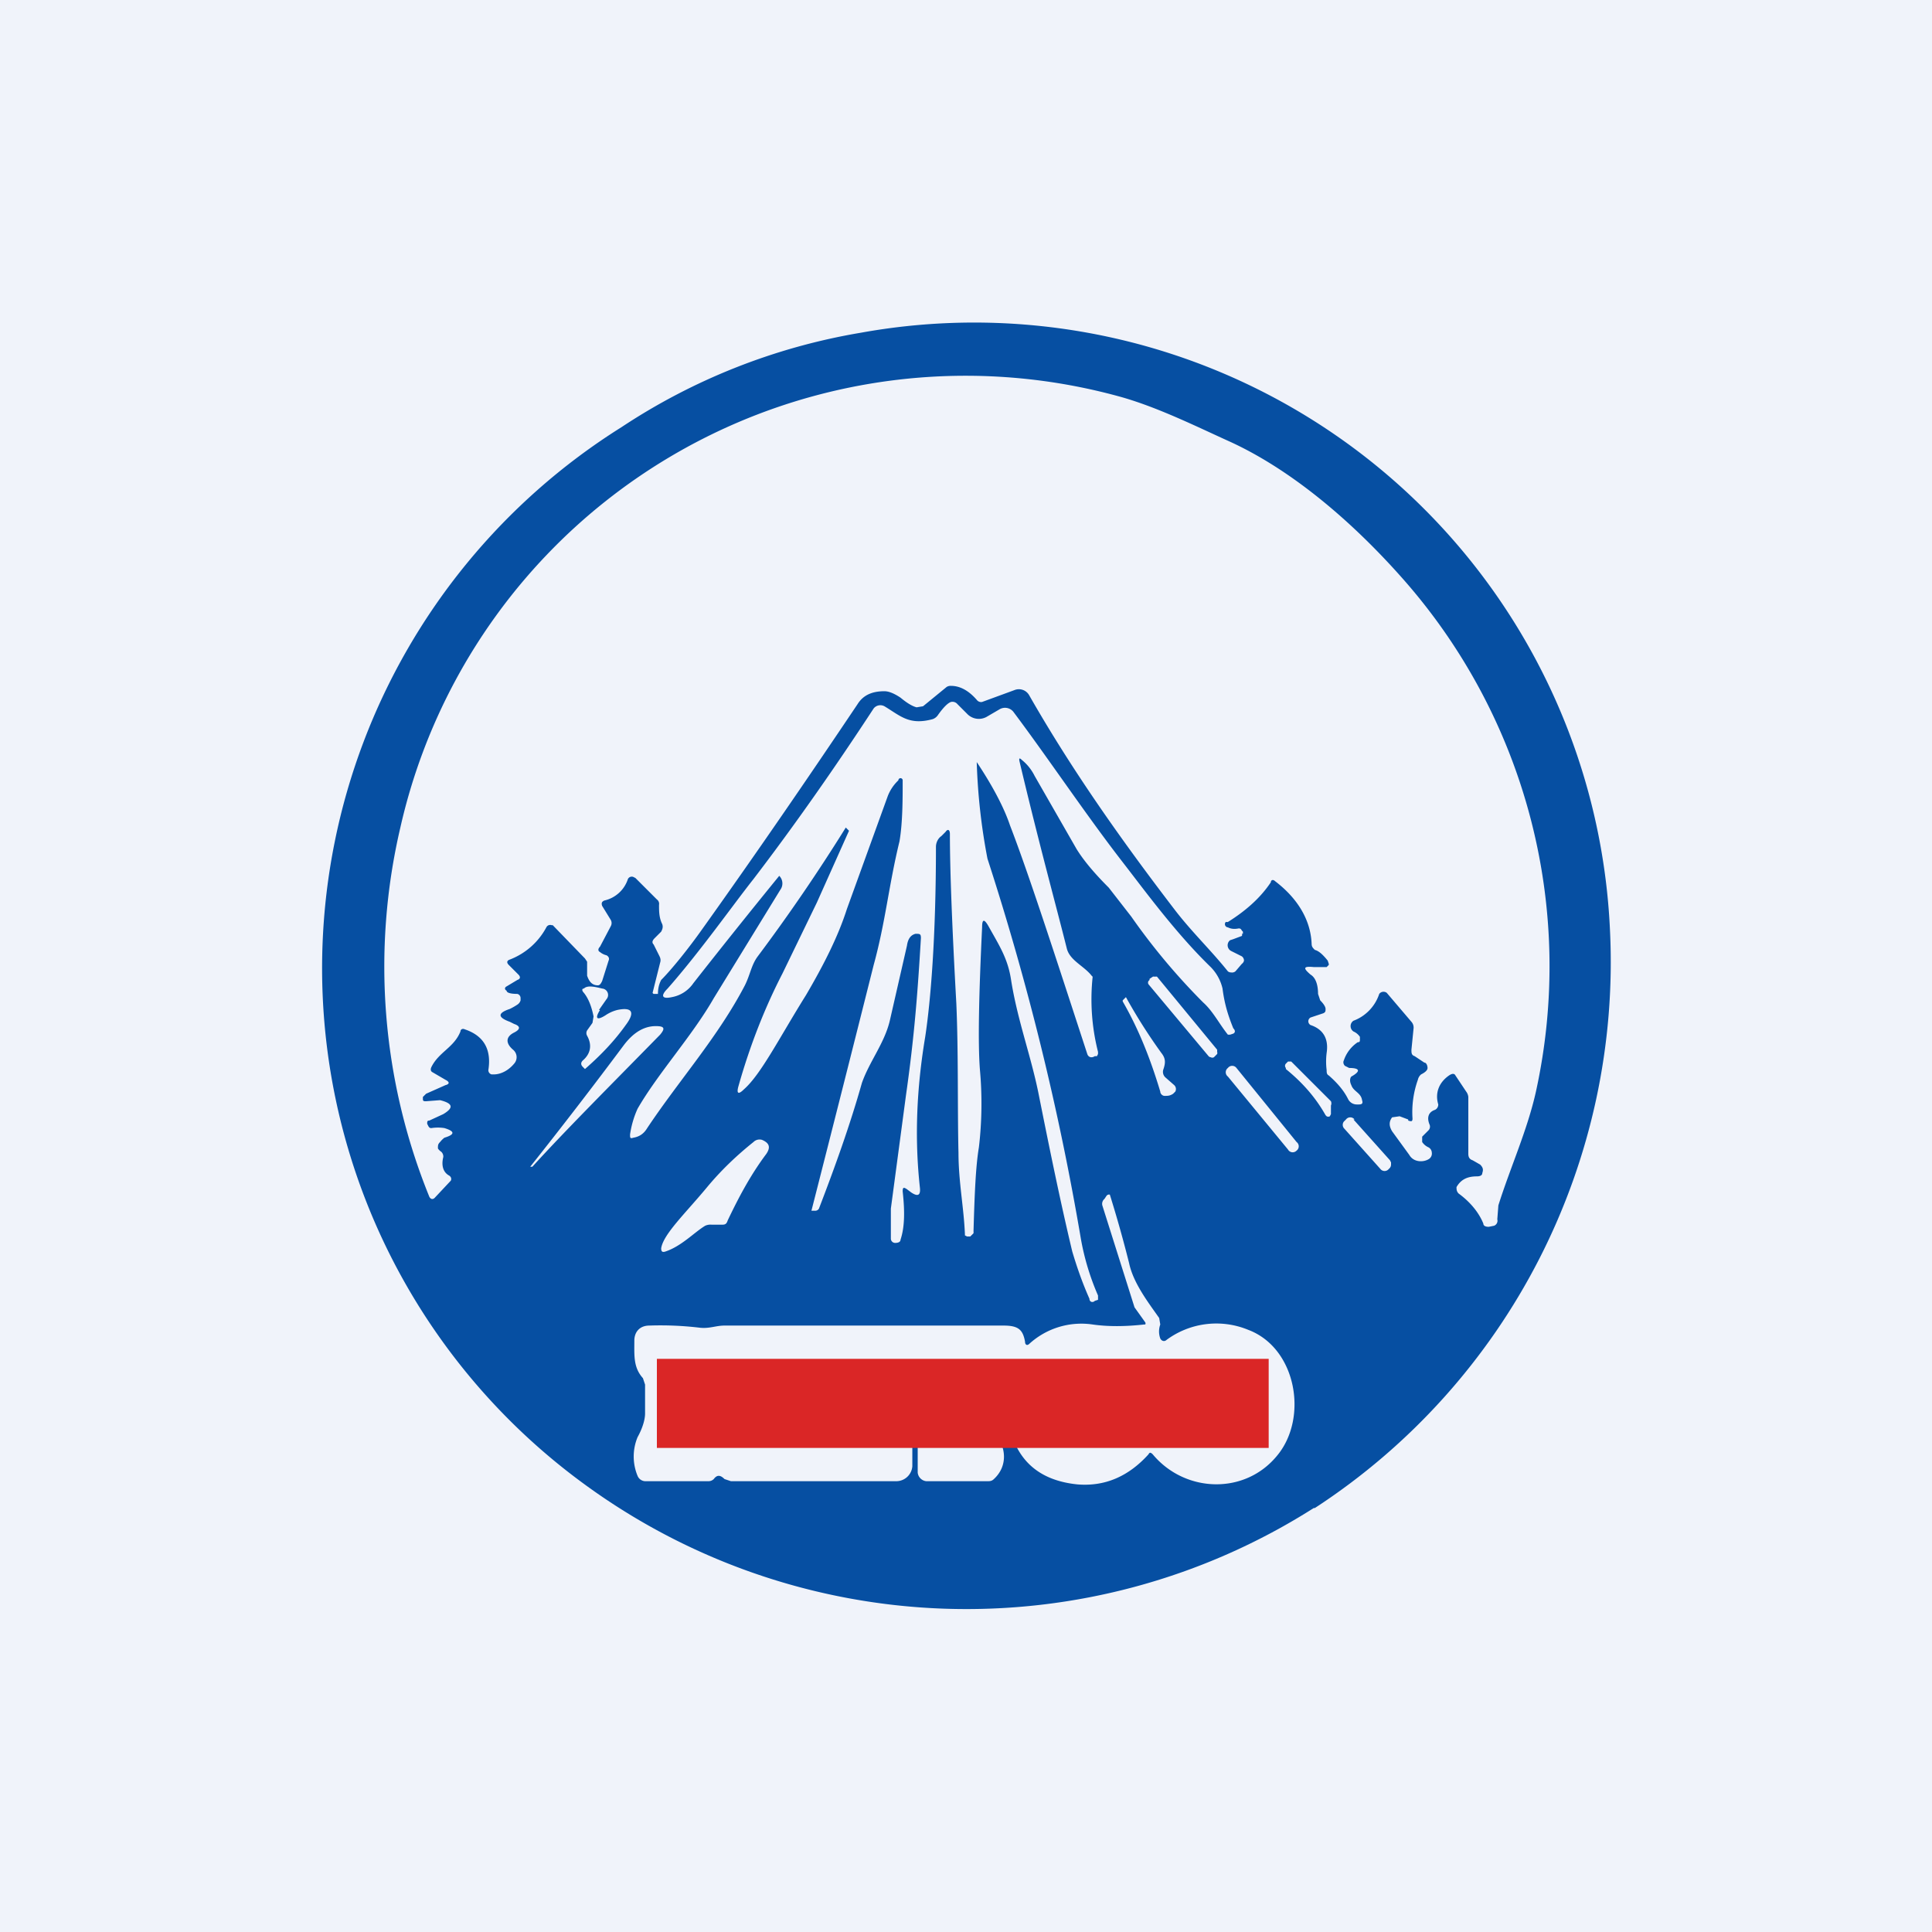 <!-- by TradingView --><svg width="18" height="18" viewBox="0 0 18 18" xmlns="http://www.w3.org/2000/svg"><path fill="#F0F3FA" d="M0 0h18v18H0z"/><path d="M12.24 14.05a6.03 6.03 0 0 1-6.82-.24 5.95 5.95 0 0 1 .37-9.83 5.77 5.77 0 0 1 2.23-.88A5.93 5.93 0 0 1 15 8.67a6.07 6.07 0 0 1-2.75 5.38Zm.88-3.62-.08-.03-.07.01c-.03.04-.03.08 0 .13l.16.22c.04.07.13.07.18.04a.06.06 0 0 0 .03-.06.06.06 0 0 0-.03-.05.14.14 0 0 1-.06-.05v-.05l.06-.06a.05.05 0 0 0 .01-.05c-.03-.07-.01-.12.05-.14.02-.01.03-.03.03-.05-.03-.1 0-.2.1-.27.03-.02.05-.02.06 0l.1.15a.1.1 0 0 1 .02.05v.53c0 .03.01.05.04.06l.07.04c.03.03.03.05.02.08 0 .02-.02.03-.05.03-.09 0-.15.03-.19.1 0 .02 0 .04.02.06.11.08.19.18.23.28 0 .02.02.03.05.03l.05-.01a.05.05 0 0 0 .03-.06l.01-.13c.11-.35.27-.7.35-1.06a5.45 5.45 0 0 0-1.26-4.8c-.49-.55-1.04-1-1.58-1.25-.31-.14-.67-.32-1.02-.42a5.4 5.4 0 0 0-6.72 4.01A5.69 5.69 0 0 0 4 11.15c.01.02.03.03.05.01L4.2 11c.01-.02 0-.04-.02-.05-.05-.03-.07-.09-.05-.17a.06.06 0 0 0-.02-.05.1.1 0 0 1-.03-.03c0-.03 0-.04.02-.06a.24.24 0 0 1 .04-.04c.1-.03.1-.06 0-.09a.4.4 0 0 0-.12 0c-.01 0-.02 0-.03-.02l-.01-.02c0-.02 0-.03.02-.03l.13-.06c.1-.06.09-.1-.03-.13l-.13.01c-.02 0-.03 0-.03-.02v-.02l.03-.03.18-.08c.04-.01.04-.03 0-.05l-.12-.07c-.02-.01-.02-.03-.01-.05.07-.14.21-.18.27-.33 0-.02.02-.03.04-.02.18.06.25.19.22.38a.04.04 0 0 0 .03.04h.02c.07 0 .14-.04.19-.1a.09.09 0 0 0-.01-.13c-.07-.06-.07-.12.01-.16.06-.03.06-.06 0-.08l-.04-.02c-.11-.04-.12-.08 0-.12a.6.6 0 0 0 .07-.04.07.07 0 0 0 .03-.04V9.3a.04.04 0 0 0-.03-.04c-.06 0-.1-.01-.1-.03-.02-.01-.02-.03 0-.04l.1-.06c.03-.01.03-.03.01-.05l-.09-.09c-.02-.02-.02-.04.01-.05a.65.65 0 0 0 .34-.3.04.04 0 0 1 .05-.02h.01l.3.31.02.03v.13c.02.06.05.09.1.09.02 0 .03-.02.04-.04l.06-.19c.01-.02 0-.04-.02-.05a.15.15 0 0 1-.06-.03c-.02-.01-.02-.03 0-.05l.1-.19a.06.06 0 0 0 0-.06l-.08-.13c-.01-.03 0-.04.02-.05a.3.3 0 0 0 .22-.2.04.04 0 0 1 .05-.02l.02.01.2.2a.05.05 0 0 1 .02.05c0 .06 0 .12.03.18.01.03 0 .05-.01.07l-.06.06c-.02.02-.03.04-.01.06l.05.1c.01.02.02.04.01.07l-.07.28a.02.02 0 0 0 .01.01h.04c0-.07.02-.11.03-.13.1-.1.26-.3.38-.47.5-.7.98-1.4 1.45-2.1.05-.08.13-.12.25-.12.04 0 .09.02.15.06.06.05.11.08.15.09l.06-.01.22-.18a.07.07 0 0 1 .04-.01c.09 0 .17.05.24.13a.05.05 0 0 0 .05.02l.3-.11a.11.11 0 0 1 .14.05c.4.7.86 1.35 1.35 1.99.16.21.34.38.5.58a.05.05 0 0 0 .03.01.05.05 0 0 0 .04-.01l.06-.07a.05.05 0 0 0 .02-.03.05.05 0 0 0-.02-.04l-.1-.05a.06.06 0 0 1-.01-.1l.03-.01.08-.03a.02.02 0 0 0 0-.02h.01v-.02l-.01-.01c-.01-.02-.02-.02-.03-.02-.05.01-.08 0-.1-.01a.03.03 0 0 1-.02-.05h.02c.16-.1.3-.22.4-.37 0-.02.02-.03.04-.01.21.16.33.36.34.58 0 .03.01.04.03.06.04.01.08.05.12.1l.01.03v.01l-.02.02H12.24c-.1-.01-.1.01-.03.07.05.03.07.1.07.18l.02.06c.03.03.05.06.05.08 0 .02 0 .03-.02.04l-.12.04a.04.04 0 0 0 0 .07c.12.04.17.13.15.26a.65.65 0 0 0 0 .16c0 .02 0 .04.02.05.08.07.14.14.18.22a.09.09 0 0 0 .08.05h.02c.03 0 .04-.01.03-.04-.01-.07-.08-.08-.1-.14-.02-.04-.01-.07 0-.08.09-.05.08-.08-.02-.08l-.04-.02c-.01-.01-.02-.03-.01-.05a.33.33 0 0 1 .13-.17c.01 0 .02 0 .02-.02v-.03a.14.14 0 0 0-.06-.05.06.06 0 0 1 0-.1.4.4 0 0 0 .24-.25.05.05 0 0 1 .07-.01l.23.27a.08.08 0 0 1 .02.06l-.02.2c0 .03 0 .05.03.06l.09.06c.02 0 .03.03.03.05 0 .02-.02.04-.06.06a.09.09 0 0 0-.03.05.9.9 0 0 0-.05.36c0 .03-.01.03-.04.02Zm-3.6-3.35c.05.04.09.09.12.15l.39.68c.08.13.2.26.3.36l.21.27a6 6 0 0 0 .67.8c.09.08.15.2.23.3h.02l.03-.01c.02-.01.02-.03 0-.05-.04-.1-.08-.21-.1-.37a.42.42 0 0 0-.11-.2c-.33-.32-.62-.72-.83-.99-.34-.44-.68-.95-1.01-1.39a.1.1 0 0 0-.13-.02l-.12.07a.15.15 0 0 1-.18-.03l-.09-.09a.06.06 0 0 0-.06-.02c-.03.01-.07.05-.12.12a.1.1 0 0 1-.05.04c-.22.06-.3-.03-.45-.12a.08.08 0 0 0-.1.02c-.36.55-.73 1.08-1.12 1.59-.19.24-.5.68-.8 1.02-.07.07-.05.1.04.08a.31.31 0 0 0 .2-.13 67.92 67.92 0 0 1 .8-1 .1.1 0 0 1 .01.13L6.65 9.3c-.2.35-.52.7-.71 1.03a.89.89 0 0 0-.07.24c0 .03 0 .04.03.03.06-.01.1-.04.13-.09.3-.45.66-.85.91-1.33.05-.1.06-.19.12-.27a16.91 16.91 0 0 0 .82-1.2l.01.01.02.02-.3.67-.32.66c-.16.31-.3.66-.41 1.05-.02.07 0 .08.05.03.16-.14.33-.48.58-.88.17-.29.3-.55.38-.8l.38-1.05a.4.4 0 0 1 .1-.15.02.02 0 0 1 .04 0v.02c0 .15 0 .38-.03.55-.1.41-.13.75-.24 1.15a624.09 624.09 0 0 1-.58 2.29h.03a.04.04 0 0 0 .04-.02c.15-.39.29-.78.4-1.17.07-.2.21-.37.26-.58l.16-.7c.01-.07.04-.1.08-.11.04 0 .05 0 .05.04-.03.5-.06.91-.14 1.47l-.14 1.05v.28a.04.04 0 0 0 .04.04c.03 0 .05-.01.05-.03.04-.12.04-.27.02-.45 0-.04.01-.04.04-.02l.04.03c.06.04.09.03.08-.05-.05-.46-.03-.92.05-1.4.05-.33.1-.92.1-1.77 0-.04.02-.08.05-.1l.04-.04c.02-.03.04-.02.04.02 0 .33.02.86.06 1.58.02.46.01.98.02 1.39 0 .27.05.51.06.76v.01l.02.01h.03l.03-.03a.16.16 0 0 0 0-.02c.01-.34.02-.6.05-.78.03-.25.03-.5.01-.72-.02-.25-.01-.7.02-1.33 0-.08.02-.08.06-.01.1.18.18.3.21.5.06.38.19.72.26 1.08.1.5.2.99.31 1.45.03.1.08.26.16.44 0 .03.03.04.05.02l.03-.01v-.04a2.34 2.34 0 0 1-.16-.53A24.95 24.95 0 0 0 9.2 8a5.64 5.64 0 0 1-.1-.9c.16.24.26.44.31.59.17.44.4 1.15.72 2.13.01.03.04.04.07.02h.02l.01-.02V9.8a1.99 1.99 0 0 1-.05-.7l-.01-.01c-.07-.09-.2-.14-.23-.25-.1-.4-.26-.98-.44-1.74-.01-.04 0-.04.02-.02Zm1.26 2.02a.03.03 0 0 0-.02 0 .03.03 0 0 0-.02 0l-.03.02v.01l-.01.01a.03.03 0 0 0 0 .03l.56.67a.03.03 0 0 0 .02.01.03.03 0 0 0 .03 0l.03-.03a.03.03 0 0 0 0-.02v-.02l-.56-.68Zm-5.2.31.07-.1a.06.06 0 0 0-.04-.1c-.08-.02-.14-.03-.17 0-.02 0-.02.02 0 .04.04.05.07.12.09.22l-.01.06-.05.07a.05.05 0 0 0 0 .05c.05.09.03.17-.04.23-.02.02-.02.04 0 .06l.02.02c.16-.14.28-.27.38-.41.09-.12.06-.17-.08-.14a.35.35 0 0 0-.11.05c-.08.05-.1.03-.05-.05Zm5.26.55c.02-.06.02-.1-.02-.15a5.1 5.1 0 0 1-.33-.52l-.03.03v.01c.15.26.26.54.35.84 0 .02.02.04.04.04.03 0 .05 0 .08-.02l.02-.02a.05.05 0 0 0-.01-.06l-.08-.07a.07.07 0 0 1-.02-.08Zm-5.88.91c.3-.33.7-.73 1.19-1.23.05-.06.04-.08-.04-.08-.11 0-.21.06-.3.18a46.56 46.56 0 0 1-.87 1.13h.02Zm7.39-.48.01.01a.03.03 0 0 0 .03 0l.01-.02v-.08a.05.05 0 0 0 0-.04l-.37-.37H12l-.02.02a.03.03 0 0 0 0 .04v.01c.16.13.28.27.37.43Zm-.83-.44a.05.05 0 0 0-.08 0 .05.05 0 0 0 0 .08l.56.68a.05.05 0 0 0 .08.01.05.05 0 0 0 0-.08l-.56-.69Zm1.1.48a.05.05 0 0 0-.08 0l-.02.02a.05.05 0 0 0 0 .06l.34.38a.05.05 0 0 0 .08 0 .05.05 0 0 0 .02-.04v-.02l-.01-.02-.34-.38Zm-5.99.98h.1c.03 0 .04-.01.05-.04.1-.21.21-.42.36-.62.04-.06.03-.1-.04-.13a.08.08 0 0 0-.08.02c-.15.12-.3.26-.44.43-.2.24-.4.43-.42.56 0 .03.01.04.04.03.15-.05.27-.18.37-.24a.12.12 0 0 1 .06-.01Zm1.76 1.62h.21c.03 0 .04.01.04.04.03.13 0 .24-.07.32a.07.07 0 0 0-.02.05v.28a.09.09 0 0 0 .08.08h.57c.02 0 .04 0 .06-.02.13-.12.12-.3 0-.44-.04-.05-.05-.14-.03-.27a.05.05 0 0 1 .04-.04.1.1 0 0 1 .08.02l.03.09c.04.42.26.65.66.69.25.02.47-.07.66-.28.01-.02.02-.02.04 0 .3.36.86.38 1.16.01.29-.35.18-1-.27-1.17a.78.78 0 0 0-.77.1c-.02.01-.04 0-.05-.02a.19.19 0 0 1 0-.13l-.01-.06c-.09-.13-.24-.32-.28-.51a11.5 11.5 0 0 0-.18-.64.03.03 0 0 0-.03.01l-.02.03a.06.06 0 0 0-.02.06l.3.95.1.14a.02.02 0 0 1 0 .02h-.01c-.18.02-.34.02-.48 0a.72.72 0 0 0-.59.18c-.02.02-.04.01-.04-.02-.02-.11-.06-.15-.2-.15h-2.6c-.08 0-.14.03-.23.02a3.08 3.08 0 0 0-.47-.02c-.09 0-.14.06-.14.14 0 .14-.01.25.08.35l.02.06v.27c0 .05-.02.13-.07.22a.47.47 0 0 0 0 .36.08.08 0 0 0 .07.05h.59a.07.07 0 0 0 .05-.02c.03-.04.06-.04.1 0l.06.02h1.54a.15.15 0 0 0 .15-.14v-.43c0-.04-.05-.1-.13-.17-.02-.02-.02-.03.02-.03Z" fill="#064FA2"/><path fill="#DA2626" d="M6.12 12.66h5.7v.83h-5.7z"/></svg>
